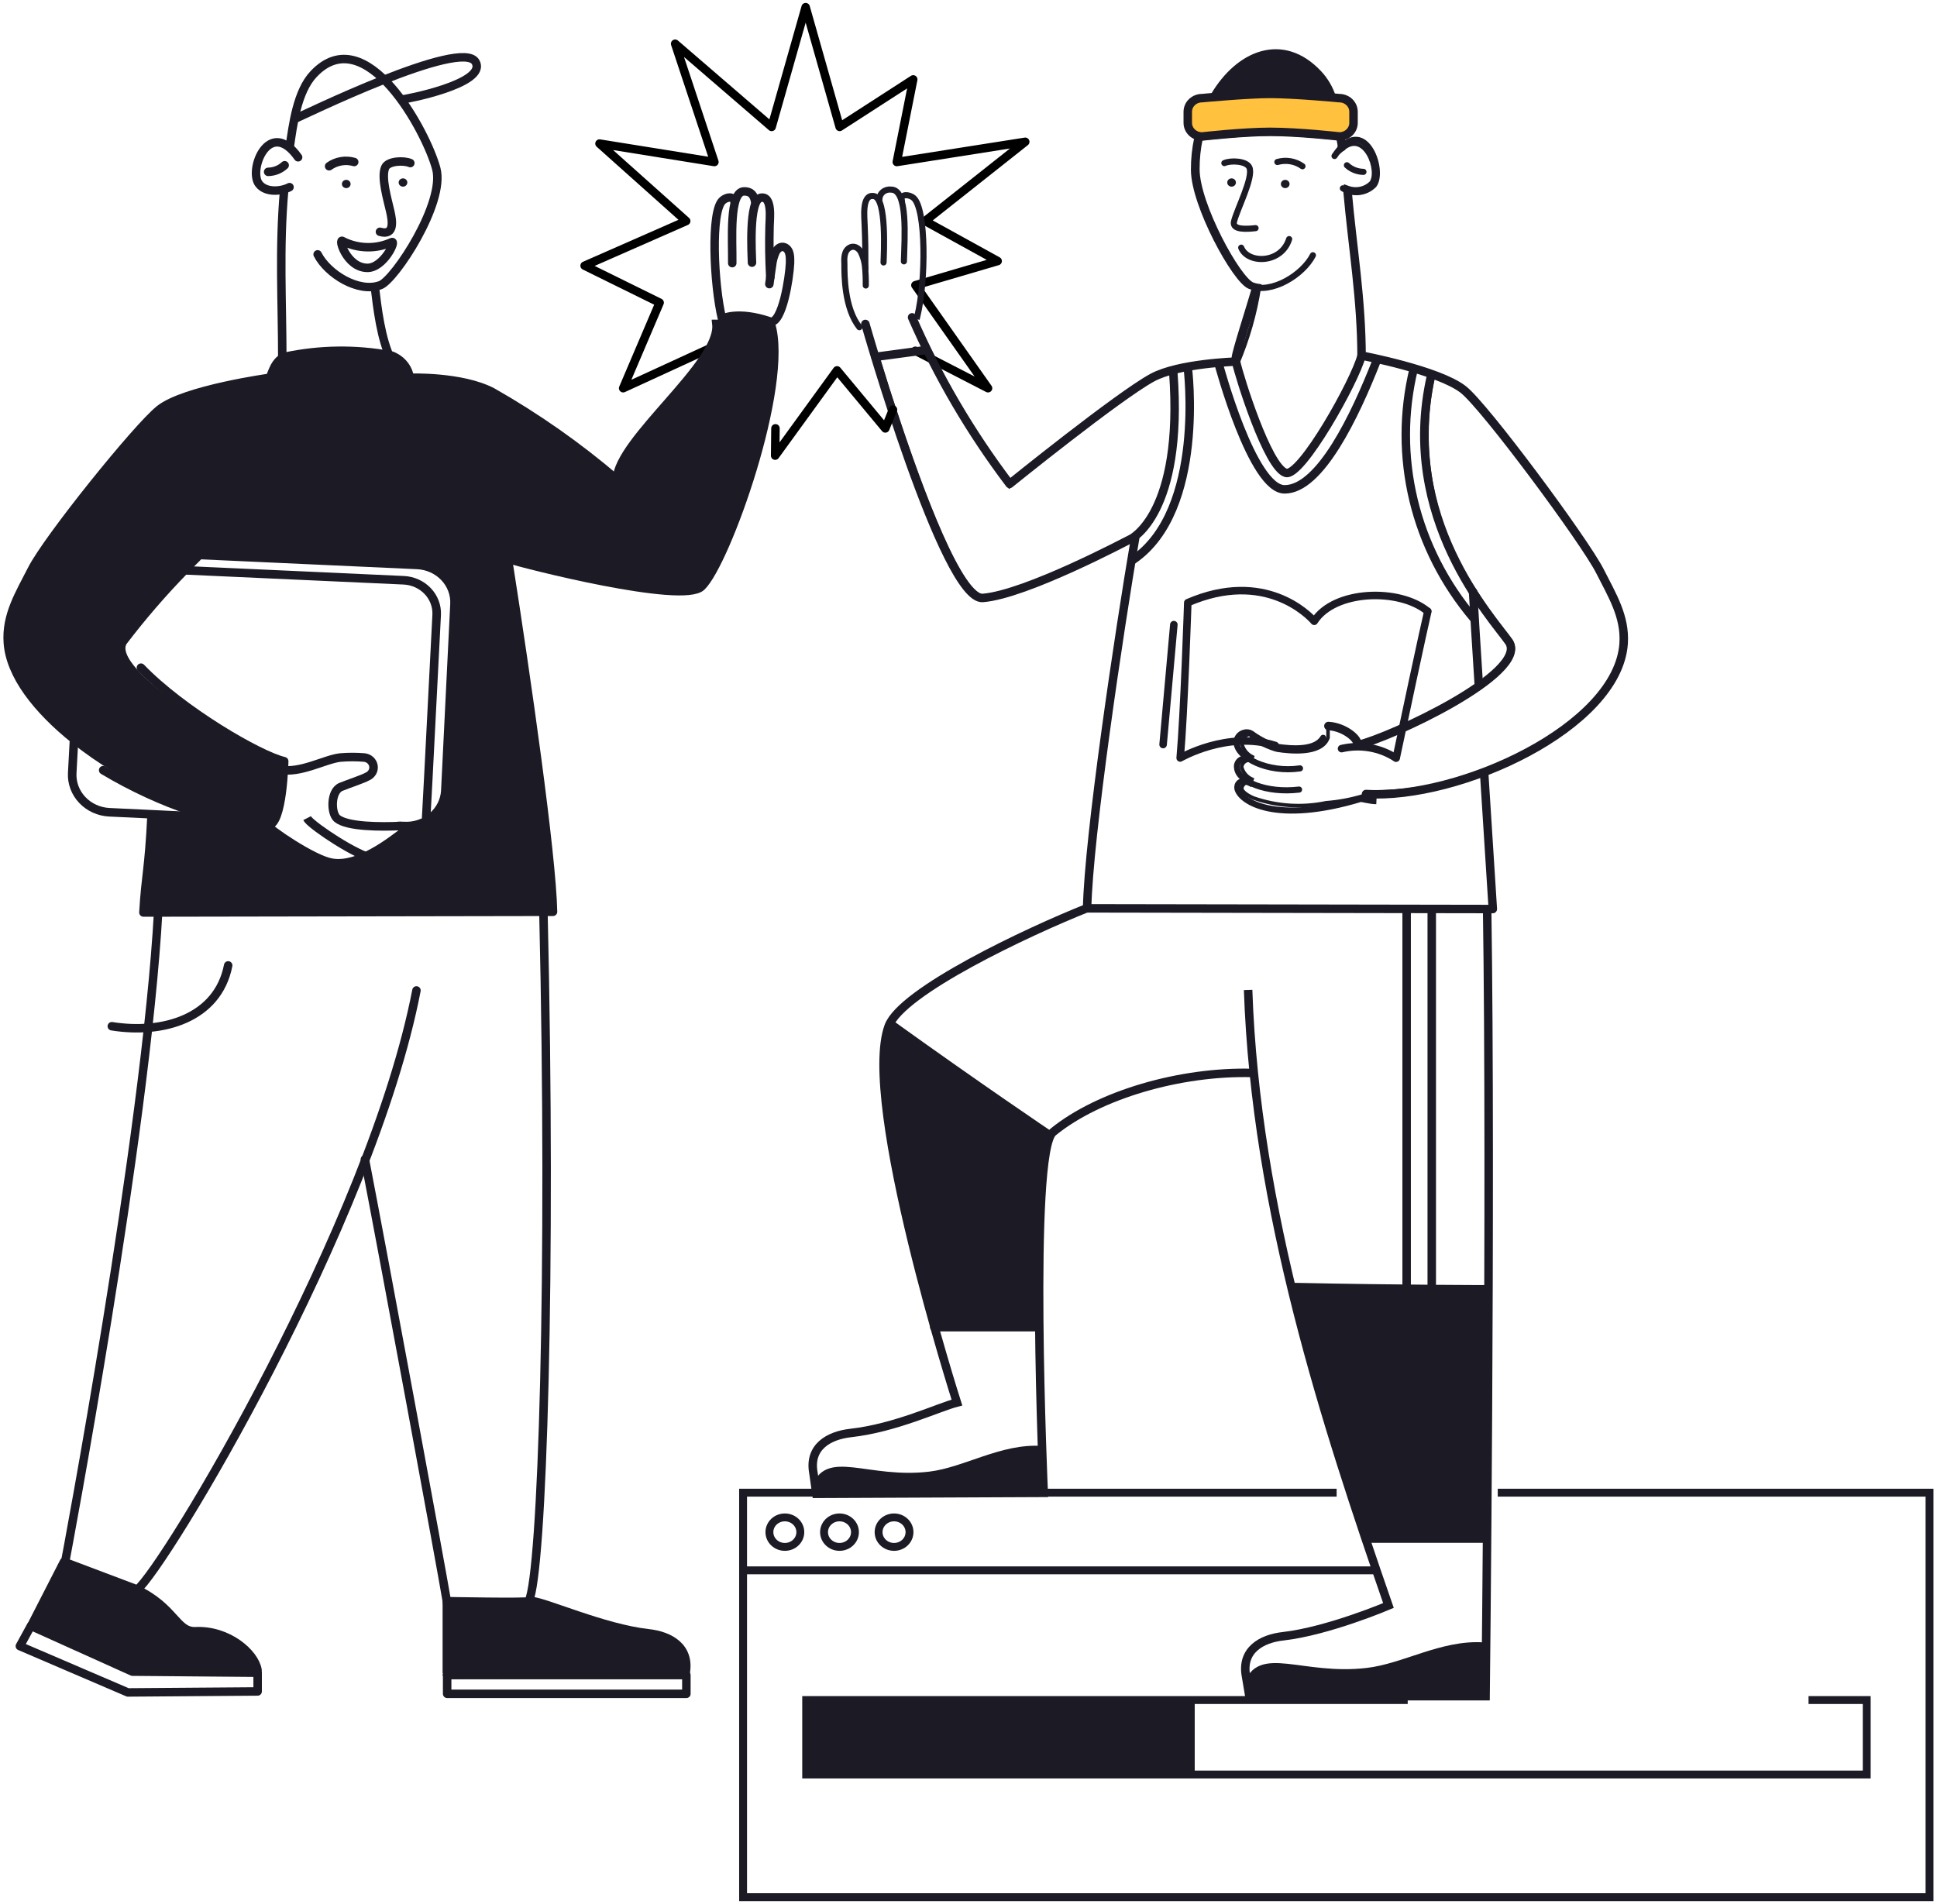 <svg width="541" height="532" viewBox="0 0 541 532" fill="none" xmlns="http://www.w3.org/2000/svg">
<path d="M198.724 97.109L174.048 108.453L184.236 84.552L163.282 74.226L191.653 61.753L167.438 40.109L199.532 45.259L188.565 12.216L215.522 35.456L225.017 2L234.512 35.456L255.062 22.184L250.473 45.259L286.348 39.614L258.381 61.753L278.642 72.932L255.668 79.678L275.957 108.453L255.668 98" stroke="black" stroke-width="2.368" stroke-linecap="round" stroke-linejoin="round"/>
<path d="M349.245 205.087C349.293 205.353 349.419 205.597 349.572 205.81C349.77 206.086 350.041 206.348 350.345 206.593C350.953 207.083 351.76 207.554 352.584 207.967C354.22 208.788 356.046 209.439 356.736 209.561L356.736 209.561L356.745 209.563C358.578 209.854 361.623 210.2 364.43 209.904C367.189 209.613 369.97 208.672 370.887 206.156L370.917 206.073V205.985V203.318H371.182C373.401 203.452 375.462 204.378 376.89 205.425C377.606 205.949 378.141 206.489 378.454 206.949C378.611 207.179 378.7 207.372 378.737 207.518C378.775 207.664 378.753 207.727 378.744 207.744L378.691 207.849V207.968V208.188V208.875L379.345 208.664C391.497 204.733 402.99 199.148 413.47 192.081L413.47 192.081L413.479 192.074C416.682 189.807 419.345 187.513 420.954 185.349C422.552 183.202 423.222 181.018 422.042 179.121L422.035 179.11L422.027 179.099C421.533 178.391 420.829 177.481 419.97 176.37C417.938 173.744 415.041 169.998 411.997 165.159L411.993 165.152L411.988 165.145C400.03 147.409 395.828 125.915 400.279 105.264L400.326 105.142C403.204 106.124 405.92 107.496 408.39 109.214C409.863 110.37 412.696 113.552 416.222 117.87C419.741 122.178 423.909 127.568 428.025 133.077C436.267 144.109 444.252 155.559 446.396 159.757C446.925 160.826 447.458 161.865 447.982 162.884C450.86 168.487 453.429 173.489 453.241 179.664C452.745 186.888 448.034 193.89 440.898 200.051C433.77 206.207 424.286 211.467 414.398 215.21L414.398 215.21L414.387 215.214C404.094 219.398 392.986 221.451 381.798 221.236L381.534 221.231L381.381 221.447L380.758 222.326C377.396 223.342 373.924 223.993 370.407 224.266L370.376 224.268L370.345 224.275C363.583 225.673 356.543 225.203 350.052 222.922C348.963 222.441 348.131 221.932 347.58 221.444C347.021 220.948 346.825 220.542 346.818 220.263C346.838 219.995 346.92 219.733 347.06 219.496C347.203 219.254 347.404 219.044 347.647 218.883C347.891 218.723 348.171 218.616 348.467 218.573C348.763 218.529 349.066 218.551 349.351 218.635L349.696 217.699C348.954 217.368 348.305 216.878 347.799 216.269C347.309 215.679 346.965 214.992 346.793 214.262C346.817 213.986 346.899 213.716 347.036 213.468C347.184 213.201 347.392 212.966 347.647 212.78C347.902 212.594 348.198 212.463 348.515 212.396C348.832 212.329 349.16 212.328 349.477 212.395L349.802 211.458C349.001 211.059 348.311 210.487 347.787 209.79C347.275 209.107 346.934 208.323 346.791 207.499C346.812 207.176 346.898 206.859 347.043 206.565C347.196 206.255 347.413 205.976 347.683 205.745C347.953 205.513 348.269 205.335 348.615 205.22C348.819 205.152 349.03 205.108 349.245 205.087Z" stroke="#1C1A24"/>
<path d="M360.893 360.351C366.665 384.61 374.082 407.988 381.471 429.879H381.702H415.441C415.614 410.246 415.758 385.821 415.845 360.241H361.008L360.893 360.351Z" fill="#1C1A24"/>
<path d="M381.875 467.134C363.605 469.282 351.368 460.553 348.568 471.209L349.001 473.743H414.979C414.979 473.743 414.979 468.704 415.123 459.975H414.373C402.77 459.259 392.351 465.895 381.875 467.134Z" fill="#1C1A24"/>
<path d="M334.551 47.293C334.535 44.418 334.828 41.548 335.428 38.731C335.6 38.731 335.773 38.723 335.945 38.707L335.945 38.707L335.955 38.706L335.899 38.209L335.955 38.706L335.956 38.706L335.957 38.706L335.963 38.705L335.988 38.702L336.083 38.692C336.168 38.682 336.293 38.668 336.455 38.651C336.779 38.615 337.251 38.565 337.841 38.504C339.02 38.383 340.673 38.222 342.561 38.06C346.343 37.737 351.059 37.415 354.832 37.415C358.865 37.415 363.697 37.737 367.528 38.06C369.442 38.222 371.103 38.383 372.286 38.504C372.877 38.565 373.348 38.615 373.672 38.651C373.801 38.665 373.906 38.676 373.986 38.685V38.76V38.8L373.993 38.84C374.057 39.24 374.118 39.531 374.169 39.778C374.267 40.25 374.333 40.566 374.333 41.183V42.245L375.151 41.568C376.733 40.26 378.107 40.059 379.24 40.421C380.407 40.795 381.438 41.806 382.218 43.157C382.993 44.502 383.485 46.123 383.609 47.61C383.733 49.104 383.478 50.361 382.89 51.089C382.087 51.877 381.057 52.426 379.925 52.665C378.784 52.905 377.595 52.819 376.507 52.417L375.834 52.168V52.886V53.134V53.156L375.836 53.177C376.304 58.499 376.893 63.587 377.472 68.592C378.647 78.746 379.783 88.557 379.788 99.275C379.334 101.01 378.081 103.955 376.364 107.415C374.633 110.903 372.45 114.877 370.192 118.591C367.932 122.309 365.605 125.75 363.587 128.181C362.576 129.399 361.659 130.343 360.88 130.942C360.49 131.242 360.153 131.441 359.87 131.549C359.588 131.658 359.397 131.661 359.271 131.626C358.782 131.481 358.174 131.023 357.472 130.214C356.782 129.418 356.048 128.34 355.295 127.052C353.791 124.479 352.244 121.127 350.84 117.668C349.436 114.212 348.181 110.663 347.259 107.702C346.363 104.824 345.799 102.555 345.7 101.459C348.571 94.668 350.591 87.577 351.718 80.333L351.796 79.835L351.297 79.762C350.799 79.688 350.313 79.559 349.847 79.377L349.843 79.376C349.446 79.225 348.886 78.799 348.189 78.063C347.507 77.341 346.737 76.371 345.918 75.206C344.281 72.877 342.468 69.802 340.779 66.462C339.09 63.123 337.529 59.529 336.393 56.163C335.253 52.788 334.551 49.679 334.551 47.296L334.551 47.293Z" stroke="#1C1A24"/>
<path d="M354.832 26.314C359.94 26.314 368.079 26.975 371.975 27.305V27.14C371.211 24.768 369.922 22.58 368.194 20.724C358.266 10.123 346.231 15.217 339.333 26.865V27.195C343.605 26.837 350.589 26.314 354.832 26.314Z" fill="#1C1A24"/>
<path d="M245.318 100.113L258.241 98.375L258.311 98.365L258.376 98.337L258.63 98.225C265.015 111.326 272.713 123.807 281.616 135.493L281.928 135.903L282.328 135.579L282.014 135.19C282.328 135.579 282.328 135.579 282.329 135.579L282.33 135.578L282.334 135.575L282.35 135.561L282.415 135.509L282.669 135.304C282.893 135.123 283.222 134.858 283.644 134.519C284.489 133.841 285.706 132.866 287.197 131.679C290.179 129.306 294.254 126.088 298.63 122.706C307.396 115.931 317.315 108.541 322.079 105.948C323.653 105.121 325.323 104.471 327.054 104.011L327.451 104.292C329.945 137.828 319.485 147.556 316.62 149.568L316.612 149.573L316.605 149.579C316.386 149.745 316.154 149.893 315.909 150.023C315.762 150.09 315.327 150.313 314.678 150.647C314.567 150.704 314.45 150.764 314.327 150.827C313.434 151.285 312.2 151.917 310.711 152.665C307.731 154.162 303.728 156.125 299.38 158.103C295.03 160.08 290.341 162.07 285.987 163.62C281.626 165.174 277.639 166.273 274.679 166.495C274.037 166.531 273.261 166.205 272.346 165.42C271.438 164.641 270.458 163.463 269.424 161.937C267.356 158.887 265.128 154.533 262.867 149.437C258.346 139.251 253.727 126.191 250.02 114.906L250.02 114.906L250.018 114.9C248.361 110.045 246.985 105.553 245.82 101.75C245.648 101.189 245.481 100.643 245.318 100.113Z" stroke="#1C1A24"/>
<path d="M291.019 405.124C279.937 404.408 269.893 411.044 259.907 412.283C242.359 414.431 230.612 405.702 227.957 416.358L228.101 417.432L291.597 417.157C291.597 417.157 291.395 412.476 291.135 405.124H291.019Z" fill="#1C1A24"/>
<path d="M248.217 286.747C242.878 301.011 253.585 344.352 260.974 370.731H290.268C290.037 347.326 290.528 322.736 293.443 317.257C291.365 315.853 271.537 302.525 248.534 285.976C248.419 286.224 248.304 286.499 248.217 286.747Z" fill="#1C1A24"/>
<path d="M181.08 456.34C168.526 454.936 152.421 447.611 148.525 447.336H147.688C145.869 447.804 124.916 447.336 124.916 447.336C124.916 447.336 124.916 446.923 124.916 446.647V467.905L191.557 467.63C192.856 460.223 187.141 457.001 181.08 456.34Z" fill="#1C1A24"/>
<path d="M54.493 455.79C49.154 456.037 48.721 449.264 38.216 444.197L37.725 443.949L18.215 436.542L17.868 436.404L8.748 454.22L37.09 466.969L72.041 467.272V466.556C71.175 461.93 63.729 455.377 54.493 455.79Z" fill="#1C1A24"/>
<path d="M124.888 473.192H191.702V467.961H124.888V473.192Z" stroke="#1C1A24" stroke-width="2.368" stroke-linecap="round" stroke-linejoin="round"/>
<path d="M348.597 276.559C350.675 337.936 370.272 397.936 387.791 448.52C387.791 448.52 370.965 455.679 358.381 457.111C352.349 457.772 346.606 460.993 348.02 468.346L348.944 473.853H414.921C414.921 473.853 416.537 333.42 415.354 253.566" stroke="#1C1A24" stroke-width="2.368" stroke-miterlimit="10"/>
<path d="M303.862 253.594C286.776 260.395 251.911 276.889 248.217 286.637C240.367 307.646 267.266 391.823 267.266 391.823C262.099 393.145 250.151 398.928 237.567 400.332C231.506 401.02 225.792 404.214 227.206 411.594L228.014 417.322L291.509 417.046C291.509 417.046 287.295 321.8 294.107 316.265C306.979 305.774 329.751 299.248 349.607 299.744" stroke="#1C1A24" stroke-width="2.368" stroke-miterlimit="10"/>
<path d="M38.245 444.17C45.836 438.25 103.732 341.93 116.315 276.697" stroke="#1C1A24" stroke-width="2.368" stroke-miterlimit="10" stroke-linecap="round"/>
<path d="M44.19 254.53C40.727 317.477 18.215 436.266 18.215 436.266" stroke="#1C1A24" stroke-width="2.368" stroke-miterlimit="10" stroke-linecap="round"/>
<path d="M101.913 323.866C107.339 351.952 123.271 438.112 124.8 447.309C124.8 447.309 147.428 447.749 147.687 447.309C151.497 439.378 154.124 355.256 151.786 255.191" stroke="#1C1A24" stroke-width="2.368" stroke-miterlimit="10" stroke-linecap="round"/>
<path d="M63.73 269.703C60.843 284.545 45.402 288.978 31.231 286.693" stroke="#1C1A24" stroke-width="2.368" stroke-miterlimit="10" stroke-linecap="round"/>
<path d="M148.525 447.281C152.422 447.557 168.526 454.881 181.081 456.286C187.142 456.946 192.857 460.168 191.471 467.548L124.83 467.823" stroke="#1C1A24" stroke-width="2.368" stroke-linecap="round" stroke-linejoin="round"/>
<path d="M124.801 446.62V467.41" stroke="#1C1A24" stroke-width="2.368" stroke-miterlimit="10"/>
<path d="M5.546 459.865L35.706 472.806L71.956 472.531V467.299L36.976 466.996L8.634 454.22L5.546 459.865Z" stroke="#1C1A24" stroke-width="2.368" stroke-linecap="round" stroke-linejoin="round"/>
<path d="M71.926 466.556C71.175 461.847 63.729 455.294 54.609 455.707C49.183 455.955 48.837 448.961 37.84 443.867L17.868 436.322L8.748 454.137" stroke="#1C1A24" stroke-width="2.368" stroke-linecap="round" stroke-linejoin="round"/>
<path d="M80.922 41.073C81.817 34.823 83 25.571 87.56 20.724C102.164 5.139 119.134 36.888 121.847 47.104C124.416 56.631 110.303 78.109 106.262 79.651C100.144 81.964 91.456 76.484 88.715 71.06" stroke="#1C1A24" stroke-width="2.368" stroke-miterlimit="10" stroke-linecap="round"/>
<path d="M78.845 100.523C78.845 84.194 77.921 69.407 79.364 53.134" stroke="#1C1A24" stroke-width="2.368" stroke-miterlimit="10"/>
<path d="M104.589 79.376C105.426 86.398 106.378 94.576 109.236 100.496" stroke="#1C1A24" stroke-width="2.368" stroke-miterlimit="10"/>
<path d="M83.259 43.937C75.207 32.592 69.233 47.516 72.35 51.426C74.341 53.932 78.613 53.464 80.864 52.28" stroke="#1C1A24" stroke-width="2.368" stroke-miterlimit="10" stroke-linecap="round"/>
<path d="M111.978 27.828C112.959 27.828 136.106 23.423 132.845 17.365C129.15 10.426 84.502 32.317 81.76 33.473" stroke="#1C1A24" stroke-width="2.368" stroke-miterlimit="10"/>
<path d="M98.932 45.259C97.748 44.914 96.496 44.842 95.277 45.048C94.058 45.254 92.907 45.732 91.919 46.443" stroke="#1C1A24" stroke-width="2.368" stroke-miterlimit="10" stroke-linecap="round"/>
<path d="M79.507 46.167C78.271 47.322 76.619 47.982 74.89 48.012" stroke="#1C1A24" stroke-width="2.368" stroke-miterlimit="10" stroke-linecap="round"/>
<path d="M96.709 52.556C97.379 52.556 97.921 52.038 97.921 51.399C97.921 50.761 97.379 50.243 96.709 50.243C96.04 50.243 95.497 50.761 95.497 51.399C95.497 52.038 96.04 52.556 96.709 52.556Z" fill="#1C1A24"/>
<path d="M112.555 52.143C113.224 52.143 113.767 51.625 113.767 50.986C113.767 50.348 113.224 49.83 112.555 49.83C111.886 49.83 111.343 50.348 111.343 50.986C111.343 51.625 111.886 52.143 112.555 52.143Z" fill="#1C1A24"/>
<path d="M114.603 45.561C112.699 44.735 108.369 44.983 107.59 46.773C106.378 49.526 108.225 55.639 109.004 59.081C109.524 61.422 110.419 65.993 106.118 64.754" stroke="#1C1A24" stroke-width="2.368" stroke-miterlimit="10" stroke-linecap="round"/>
<path d="M215.137 77.503C214.849 71.996 214.82 68.031 214.935 63.13C214.935 61.45 215.859 54.566 212.453 55.254C209.048 55.943 209.971 71.032 210.029 73.373" stroke="#1C1A24" stroke-width="2.368" stroke-linecap="round" stroke-linejoin="round"/>
<path d="M210.952 56.548C210.635 54.511 209.769 53.437 207.835 53.464C203.564 53.464 204.603 67.095 204.516 73.51" stroke="#1C1A24" stroke-width="2.368" stroke-linecap="round" stroke-linejoin="round"/>
<path d="M215.138 89.921C218.543 90.307 220.477 77.53 220.65 73.593C220.65 72.299 220.881 69.903 219.178 69.104C218.024 68.581 217.042 69.6 216.638 70.371C216.107 71.555 215.767 72.808 215.628 74.088C215.397 75.74 215.08 77.723 214.878 79.375" stroke="#1C1A24" stroke-width="2.368" stroke-linecap="round" stroke-linejoin="round"/>
<path d="M205.18 56.411C204.863 54.703 203.016 54.979 201.832 55.998C198.427 58.916 199.35 79.458 201.659 89.04C201.659 89.04 205.931 86.7 215.022 89.784" stroke="#1C1A24" stroke-width="2.368" stroke-linecap="round" stroke-linejoin="round"/>
<path d="M379.017 207.968C379.652 206.701 375.698 203.094 371.022 202.818" stroke="#1C1A24" stroke-width="2.368" stroke-miterlimit="10" stroke-linecap="round"/>
<path d="M414.546 216.338C415.642 233.438 416.652 249.134 416.941 253.952L303.631 253.76C304.035 233.769 312.462 177.183 317.08 150.087" stroke="#1C1A24" stroke-width="2.368" stroke-linecap="round" stroke-linejoin="round"/>
<path d="M411.429 165.37C411.688 170.464 412.295 179.661 413.016 191.226" stroke="#1C1A24" stroke-width="2.368" stroke-linecap="round" stroke-linejoin="round"/>
<path d="M371.918 27.14C371.154 24.768 369.864 22.58 368.137 20.724C358.209 10.123 346.173 15.217 339.275 26.865" stroke="#1C1A24" stroke-width="2.368" stroke-miterlimit="10" stroke-linecap="round"/>
<path d="M374.775 41.074C374.775 40.082 374.602 39.724 374.429 38.65" stroke="#1C1A24" stroke-width="2.368" stroke-miterlimit="10" stroke-linecap="round"/>
<path d="M380.287 99.917C380.287 83.589 377.776 69.408 376.333 53.106" stroke="#1C1A24" stroke-width="2.368" stroke-miterlimit="10"/>
<path d="M372.726 43.579C380.865 31.298 386.839 47.434 383.722 51.647C382.634 52.763 381.165 53.472 379.578 53.649C377.992 53.825 376.391 53.458 375.063 52.611" stroke="#1C1A24" stroke-width="1.707" stroke-miterlimit="10" stroke-linecap="round"/>
<path d="M356.766 45.259C357.95 44.914 359.202 44.842 360.421 45.048C361.64 45.254 362.791 45.732 363.779 46.443" stroke="#1C1A24" stroke-width="1.707" stroke-miterlimit="10" stroke-linecap="round"/>
<path d="M376.189 46.167C377.426 47.322 379.078 47.982 380.807 48.012" stroke="#1C1A24" stroke-width="1.707" stroke-miterlimit="10" stroke-linecap="round"/>
<path d="M358.959 52.556C359.628 52.556 360.171 52.038 360.171 51.399C360.171 50.761 359.628 50.243 358.959 50.243C358.289 50.243 357.746 50.761 357.746 51.399C357.746 52.038 358.289 52.556 358.959 52.556Z" fill="#1C1A24"/>
<path d="M343.98 52.143C344.649 52.143 345.192 51.625 345.192 50.986C345.192 50.348 344.649 49.83 343.98 49.83C343.31 49.83 342.768 50.348 342.768 50.986C342.768 51.625 343.31 52.143 343.98 52.143Z" fill="#1C1A24"/>
<path d="M341.959 45.561C343.864 44.735 348.164 44.983 348.943 46.773C350.184 49.526 345.451 58.503 344.643 61.945C344.124 64.286 348.193 64.01 350.675 63.735" stroke="#1C1A24" stroke-width="1.707" stroke-miterlimit="10" stroke-linecap="round"/>
<path d="M360.056 66.792C357.891 73.704 348.511 73.786 346.664 69.188" stroke="#1C1A24" stroke-width="1.707" stroke-miterlimit="10" stroke-linecap="round"/>
<path d="M241.694 75.135C241.694 69.27 241.694 67.866 241.492 62.854C241.492 61.119 240.539 54.098 244.118 54.786C247.697 55.474 246.86 70.922 246.773 73.318" stroke="#1C1A24" stroke-width="1.707" stroke-linecap="round" stroke-linejoin="round"/>
<path d="M245.619 55.722C245.615 55.326 245.701 54.933 245.87 54.571C246.04 54.209 246.29 53.886 246.602 53.625C246.914 53.364 247.282 53.169 247.681 53.056C248.079 52.943 248.498 52.913 248.909 52.968C253.643 52.968 252.633 66.379 252.459 73.015" stroke="#1C1A24" stroke-width="1.707" stroke-linecap="round" stroke-linejoin="round"/>
<path d="M327.702 104.076C330.588 143.507 315.897 150.529 315.897 150.529C315.003 150.942 286.603 166.086 274.481 167.05C263.774 167.876 241.694 90.501 241.694 90.501" stroke="#1C1A24" stroke-width="2.368" stroke-linecap="round" stroke-linejoin="round"/>
<path d="M293.213 317.174C293.213 317.174 272.779 303.406 248.333 285.811" stroke="#1C1A24" stroke-width="2.368" stroke-miterlimit="10"/>
<path d="M416.22 360.186C416.22 360.186 391.428 360.186 361.037 359.553" stroke="#1C1A24" stroke-width="2.368" stroke-miterlimit="10"/>
<path d="M378.989 208.215C388.398 206.04 426.928 188.114 421.502 179.385C416.798 172.639 390.678 144.745 399.683 105.039" stroke="#1C1A24" stroke-width="2.368" stroke-linecap="round" stroke-linejoin="round"/>
<path d="M254.74 88.655C261.902 105.122 271.045 120.738 281.985 135.191C281.985 135.191 312.232 110.739 321.814 105.507C329.203 101.487 345.221 101.019 345.221 101.019C346.116 105.232 354.053 130.647 359.132 132.107C363.404 133.318 378.498 106.443 380.288 99.339C380.288 99.339 401.761 103.387 408.687 108.811C414.777 113.575 442.513 151.051 446.842 159.532C450.248 166.279 453.971 172.226 453.48 179.771C451.893 203.149 407.475 223.443 381.529 221.818" stroke="#1C1A24" stroke-width="2.368" stroke-linecap="round" stroke-linejoin="round"/>
<path d="M258.03 97.879L244.494 99.696" stroke="#1C1A24" stroke-width="2.368" stroke-linecap="round" stroke-linejoin="round"/>
<path d="M381.701 429.824H414.546" stroke="#1C1A24" stroke-width="2.368" stroke-linecap="round" stroke-linejoin="round"/>
<path d="M260.945 370.759H289.662" stroke="#1C1A24" stroke-width="2.368" stroke-linecap="round" stroke-linejoin="round"/>
<path d="M348.568 471.21C351.455 460.554 363.605 469.283 381.875 467.135C392.294 465.923 402.77 459.26 414.315 460.003" stroke="#1C1A24" stroke-width="2.368" stroke-miterlimit="10"/>
<path d="M227.841 416.331C230.496 405.702 242.272 414.431 259.79 412.283C269.777 411.044 279.82 404.408 290.903 405.124" stroke="#1C1A24" stroke-width="2.368" stroke-miterlimit="10"/>
<path d="M241.81 79.761C241.835 77.923 241.758 76.085 241.579 74.254C241.409 72.919 241.019 71.618 240.425 70.399C239.992 69.6 238.895 68.526 237.539 69.077C235.605 69.931 235.778 72.409 235.836 73.786C235.836 76.953 235.836 86.094 240.021 91.409" stroke="#1C1A24" stroke-width="1.707" stroke-linecap="round" stroke-linejoin="round"/>
<path d="M256.212 88.325C258.607 78.578 258.723 58.339 255.144 55.282C253.903 54.263 251.623 54.153 251.825 55.723" stroke="#1C1A24" stroke-width="1.707" stroke-linecap="square" stroke-linejoin="round"/>
<path d="M348.654 212.07C348.275 211.924 347.861 211.876 347.455 211.932C347.05 211.988 346.667 212.147 346.347 212.39C346.027 212.634 345.78 212.955 345.633 213.32C345.486 213.685 345.443 214.08 345.509 214.466C345.768 218.349 353.705 221.68 362.825 220.579" stroke="#1C1A24" stroke-width="1.707" stroke-miterlimit="10" stroke-linecap="round"/>
<path d="M349.06 218.734C346.173 217.385 345.336 219.313 345.625 220.414C346.635 224.021 356.333 230.327 380.086 223.168C380.086 223.168 382.972 223.746 383.578 223.774" stroke="#1C1A24" stroke-width="1.707" stroke-miterlimit="10" stroke-linecap="square"/>
<path d="M369.551 206.122C367.473 209.675 361.124 209.262 356.766 208.656C354.144 207.806 351.687 206.55 349.492 204.938C349.196 204.756 348.861 204.639 348.512 204.597C348.162 204.554 347.807 204.586 347.472 204.691C346.848 204.857 346.301 205.219 345.918 205.719C345.536 206.218 345.341 206.826 345.365 207.444C345.596 211.657 354.024 215.98 363.086 214.659" stroke="#1C1A24" stroke-width="1.707" stroke-miterlimit="10" stroke-linecap="round"/>
<path d="M334.398 38.595C333.766 41.503 333.457 44.465 333.474 47.434C333.474 57.237 345.019 78.357 349.117 79.899C355.236 82.212 363.923 76.732 366.694 71.308" stroke="#1C1A24" stroke-width="1.707" stroke-miterlimit="10" stroke-linecap="round"/>
<path d="M350.935 80.119C349.204 86.26 345.163 98.568 345.163 100.055" stroke="#1C1A24" stroke-width="2.368" stroke-miterlimit="10"/>
<path d="M374.111 38.127C374.111 38.127 362.826 36.833 354.716 36.833C347.125 36.833 335.783 38.127 335.783 38.127C335.248 38.134 334.716 38.039 334.221 37.846C333.725 37.653 333.275 37.367 332.898 37.005C332.521 36.642 332.224 36.211 332.025 35.737C331.827 35.263 331.73 34.755 331.742 34.244V31.215C331.742 30.208 332.162 29.241 332.909 28.529C333.656 27.816 334.669 27.416 335.725 27.416C335.725 27.416 348.424 26.231 354.716 26.231C361.585 26.231 374.053 27.416 374.053 27.416C375.109 27.416 376.122 27.816 376.869 28.529C377.616 29.241 378.036 30.208 378.036 31.215V34.244C378.047 34.746 377.955 35.244 377.763 35.711C377.572 36.178 377.286 36.605 376.921 36.965C376.556 37.326 376.12 37.615 375.637 37.814C375.155 38.013 374.636 38.12 374.111 38.127Z" fill="#FFC13E" stroke="#1C1A24" stroke-width="2.368" stroke-linecap="round" stroke-linejoin="round"/>
<path d="M340.4 101.735C340.4 101.735 349.752 136.788 358.814 136.705C368.742 136.705 378.555 115.861 384.356 101.102" stroke="#1C1A24" stroke-width="2.368" stroke-miterlimit="10" stroke-linecap="round"/>
<path d="M394.834 103.084C391.911 115.139 391.899 127.669 394.799 139.729C397.699 151.788 403.435 163.061 411.573 172.695" stroke="#1C1A24" stroke-width="2.368" stroke-miterlimit="10" stroke-linecap="round"/>
<path d="M331.742 102.726C331.742 102.726 336.764 142.488 316.503 156.366" stroke="#1C1A24" stroke-width="2.368" stroke-miterlimit="10" stroke-linecap="round"/>
<path d="M392.871 254.118V360.02" stroke="#1C1A24" stroke-width="2.368" stroke-miterlimit="10" stroke-linecap="round"/>
<path d="M399.885 254.118V360.02" stroke="#1C1A24" stroke-width="2.368" stroke-miterlimit="10" stroke-linecap="round"/>
<path d="M102.453 74.832C96.681 74.639 94.285 66.241 95.728 67.37C97.817 68.43 100.137 69.009 102.502 69.062C104.867 69.114 107.213 68.639 109.351 67.673C110.938 66.847 107.129 75.025 102.453 74.832Z" stroke="#1C1A24" stroke-width="2.368" stroke-miterlimit="10"/>
<path d="M249.401 114.429L247.265 119.688L233.787 103.47L216.499 127.288L216.586 119.661" stroke="black" stroke-width="2.368" stroke-linecap="round" stroke-linejoin="round"/>
<path d="M141.86 156.209C147.075 189.396 154.125 238.649 154.445 254.715H152.989L42.108 254.91H40.068C40.68 244.292 41.583 243.319 42.341 227.559L68.357 228.81C54.46 227.087 34.941 218.22 20.695 206.824C10.294 198.486 2.661 188.868 2.049 179.696C1.525 172.08 5.283 166.104 8.75 159.294C13.091 150.706 38.291 119.409 44.438 114.572C51.43 109.013 75.232 105.733 75.232 105.733C76.193 103.454 76.689 101.397 79.019 100.035C79.167 99.955 79.323 99.89 79.486 99.841C89.162 97.786 99.178 97.653 108.91 99.452C109.341 99.561 109.754 99.729 110.134 99.952C111.255 100.535 112.217 101.363 112.941 102.367C113.665 103.372 114.13 104.525 114.3 105.733C114.3 105.733 128.662 105.205 137.315 109.708C149.679 116.735 161.299 124.889 172.013 134.056C172.411 122.924 201.352 101.575 200.099 90.5H201.147H215.297C220.571 107.622 202.603 157.516 195.756 163.992C190.629 168.967 146.259 157.655 141.86 156.209ZM55.684 155.07C54.285 156.459 52.916 157.849 51.547 159.294C45.401 165.6 39.661 172.256 34.358 179.223C28.852 188.035 68.502 211.132 78.058 213.328C78.058 213.328 78.058 213.967 78.058 214.996C77.854 218.859 77.097 228.171 74.475 228.893C76.222 231.089 88.284 239.122 92.887 239.845C99.617 240.956 107.89 234.619 112.901 230.728C115.795 230.864 118.627 229.898 120.774 228.042C122.921 226.187 124.207 223.593 124.351 220.833L127.06 168.8C127.195 166.042 126.18 163.344 124.236 161.297C122.293 159.251 119.579 158.021 116.689 157.877L55.684 155.07Z" fill="#1C1A24"/>
<path d="M69.201 142.701C64.436 146.557 59.921 150.688 55.683 155.07C54.285 156.459 52.916 157.849 51.547 159.294C45.401 165.6 39.66 172.256 34.358 179.223C28.852 188.035 68.502 211.132 78.058 213.328C78.058 213.328 78.058 213.967 78.058 214.996C77.854 218.859 77.096 228.171 74.474 228.893H74.154C72.265 228.933 70.376 228.84 68.502 228.615C54.606 226.892 35.086 218.025 20.84 206.629C10.44 198.291 2.807 188.674 2.195 179.501C1.67 171.886 5.429 165.91 8.895 159.1C13.236 150.511 38.437 119.214 44.584 114.378C51.576 108.819 75.377 105.539 75.377 105.539C76.339 103.26 76.834 101.203 79.165 99.841C79.313 99.761 79.469 99.695 79.631 99.646C89.307 97.591 99.323 97.459 109.056 99.257C109.487 99.366 109.899 99.534 110.279 99.757C111.401 100.341 112.363 101.168 113.087 102.173C113.81 103.177 114.276 104.331 114.445 105.539C114.445 105.539 128.808 105.011 137.461 109.513C149.824 116.54 161.445 124.695 172.158 133.862C173.906 135.307 175.625 136.78 177.315 138.254" stroke="#1C1A24" stroke-width="2.39" stroke-linecap="round" stroke-linejoin="round"/>
<path d="M124.43 230.755C119.419 234.647 111.146 240.984 104.416 239.872C99.813 239.15 87.752 231.117 86.004 228.921C85.913 228.808 85.835 228.687 85.77 228.56" stroke="#1C1A24" stroke-width="2.39" stroke-miterlimit="10"/>
<path d="M42.341 227.559C41.583 243.319 40.68 244.236 40.068 254.909H42.108L152.989 254.715H154.446C154.125 238.649 147.075 189.396 141.86 156.209C140.52 147.731 139.325 140.31 138.364 134.751" stroke="#1C1A24" stroke-width="2.39" stroke-linecap="round" stroke-linejoin="round"/>
<path d="M141.598 156.126H141.86C146.259 157.571 190.629 168.884 195.902 163.881C202.748 157.404 220.571 107.566 215.298 90.5H214.25H200.1C201.352 101.575 172.674 122.812 172.275 133.945" stroke="#1C1A24" stroke-width="2.39" stroke-miterlimit="10"/>
<path d="M112.173 230.755H111.853C106.521 231.005 96.995 231.033 94.14 228.643C92.392 227.17 92.304 221.027 95.218 219.832C97.228 218.998 101.277 217.692 102.705 216.886C103.268 216.623 103.726 216.195 104.014 215.664C104.301 215.133 104.402 214.528 104.3 213.939C104.199 213.349 103.901 212.806 103.451 212.391C103.001 211.975 102.423 211.709 101.802 211.632C99.544 211.438 97.272 211.438 95.014 211.632C90.644 212.133 83.768 216.218 78 214.995" stroke="#1C1A24" stroke-width="2.39" stroke-miterlimit="10"/>
<path d="M68.386 228.727L42.37 227.476L30.541 226.92C27.651 226.776 24.937 225.546 22.994 223.5C21.05 221.453 20.035 218.755 20.17 215.997L20.665 206.796" stroke="#1C1A24" stroke-width="2.39" stroke-miterlimit="10"/>
<path d="M55.246 155.042H55.683L116.572 157.822C119.462 157.965 122.176 159.195 124.119 161.242C126.063 163.289 127.078 165.986 126.943 168.745L124.379 220.889C124.305 222.27 123.944 223.624 123.315 224.872C122.687 226.119 121.805 227.234 120.72 228.152C119.636 229.071 118.37 229.774 116.998 230.221C115.625 230.668 114.173 230.85 112.726 230.756H111.794H111.065" stroke="#1C1A24" stroke-width="2.39" stroke-miterlimit="10"/>
<path d="M51.547 159.322L112.727 162.102C115.295 162.217 117.711 163.301 119.443 165.114C121.175 166.928 122.081 169.324 121.962 171.774L119.602 217.803L119.019 228.615" stroke="#1C1A24" stroke-width="2.39" stroke-miterlimit="10"/>
<path d="M39.369 186.534C50.876 198.486 72.406 211.049 79.368 212.661C79.368 212.661 78.99 230.339 74.94 230.506C63.287 230.95 44.7 224.696 28.822 215.163" stroke="#1C1A24" stroke-width="2.39" stroke-linecap="round" stroke-linejoin="round"/>
<path d="M505.119 474.933H521.373V495.736H225.165V474.933H393.17" stroke="#1C1A24" stroke-width="2.201" stroke-miterlimit="10"/>
<path d="M333.681 474.933H225.191V495.711H333.681V474.933Z" fill="#1C1A24"/>
<path d="M418.318 417H538.914V530H207.544V417H373.318" stroke="#1C1A24" stroke-width="2.201" stroke-miterlimit="10"/>
<path d="M249.707 432.148C252.092 432.148 254.025 430.304 254.025 428.028C254.025 425.753 252.092 423.909 249.707 423.909C247.322 423.909 245.389 425.753 245.389 428.028C245.389 430.304 247.322 432.148 249.707 432.148Z" stroke="#1C1A24" stroke-width="2.201" stroke-miterlimit="10"/>
<path d="M234.472 432.148C236.857 432.148 238.791 430.304 238.791 428.028C238.791 425.753 236.857 423.909 234.472 423.909C232.087 423.909 230.154 425.753 230.154 428.028C230.154 430.304 232.087 432.148 234.472 432.148Z" stroke="#1C1A24" stroke-width="2.201" stroke-miterlimit="10"/>
<path d="M219.211 432.148C221.596 432.148 223.529 430.304 223.529 428.028C223.529 425.753 221.596 423.909 219.211 423.909C216.826 423.909 214.893 425.753 214.893 428.028C214.893 430.304 216.826 432.148 219.211 432.148Z" stroke="#1C1A24" stroke-width="2.201" stroke-miterlimit="10"/>
<path d="M207.436 438.699H384.372" stroke="#1C1A24" stroke-width="2.201" stroke-miterlimit="10"/>
<path d="M398.786 170.781C397.864 174.544 391.36 204.985 389.951 211.777" stroke="#1C1A24" stroke-width="2.101" stroke-linecap="round" stroke-linejoin="round"/>
<path d="M389.849 211.752C387.658 210.322 385.174 209.35 382.562 208.9C379.949 208.449 377.267 208.531 374.689 209.138" stroke="#1C1A24" stroke-width="2.101" stroke-linecap="round" stroke-linejoin="round"/>
<path d="M356.175 208.259C342.808 204.057 329.62 211.753 329.62 211.753C330.721 199.537 331.745 168.363 331.745 168.363C353.23 159.055 365.547 171.857 366.93 173.42L367.058 173.567C372.692 164.747 390.924 164.258 398.709 170.757" stroke="#1C1A24" stroke-width="2.101" stroke-linecap="round" stroke-linejoin="round"/>
<path d="M327.852 174.5L324.852 208" stroke="#1C1A24" stroke-width="2.101" stroke-linecap="round" stroke-linejoin="round"/>
</svg>
